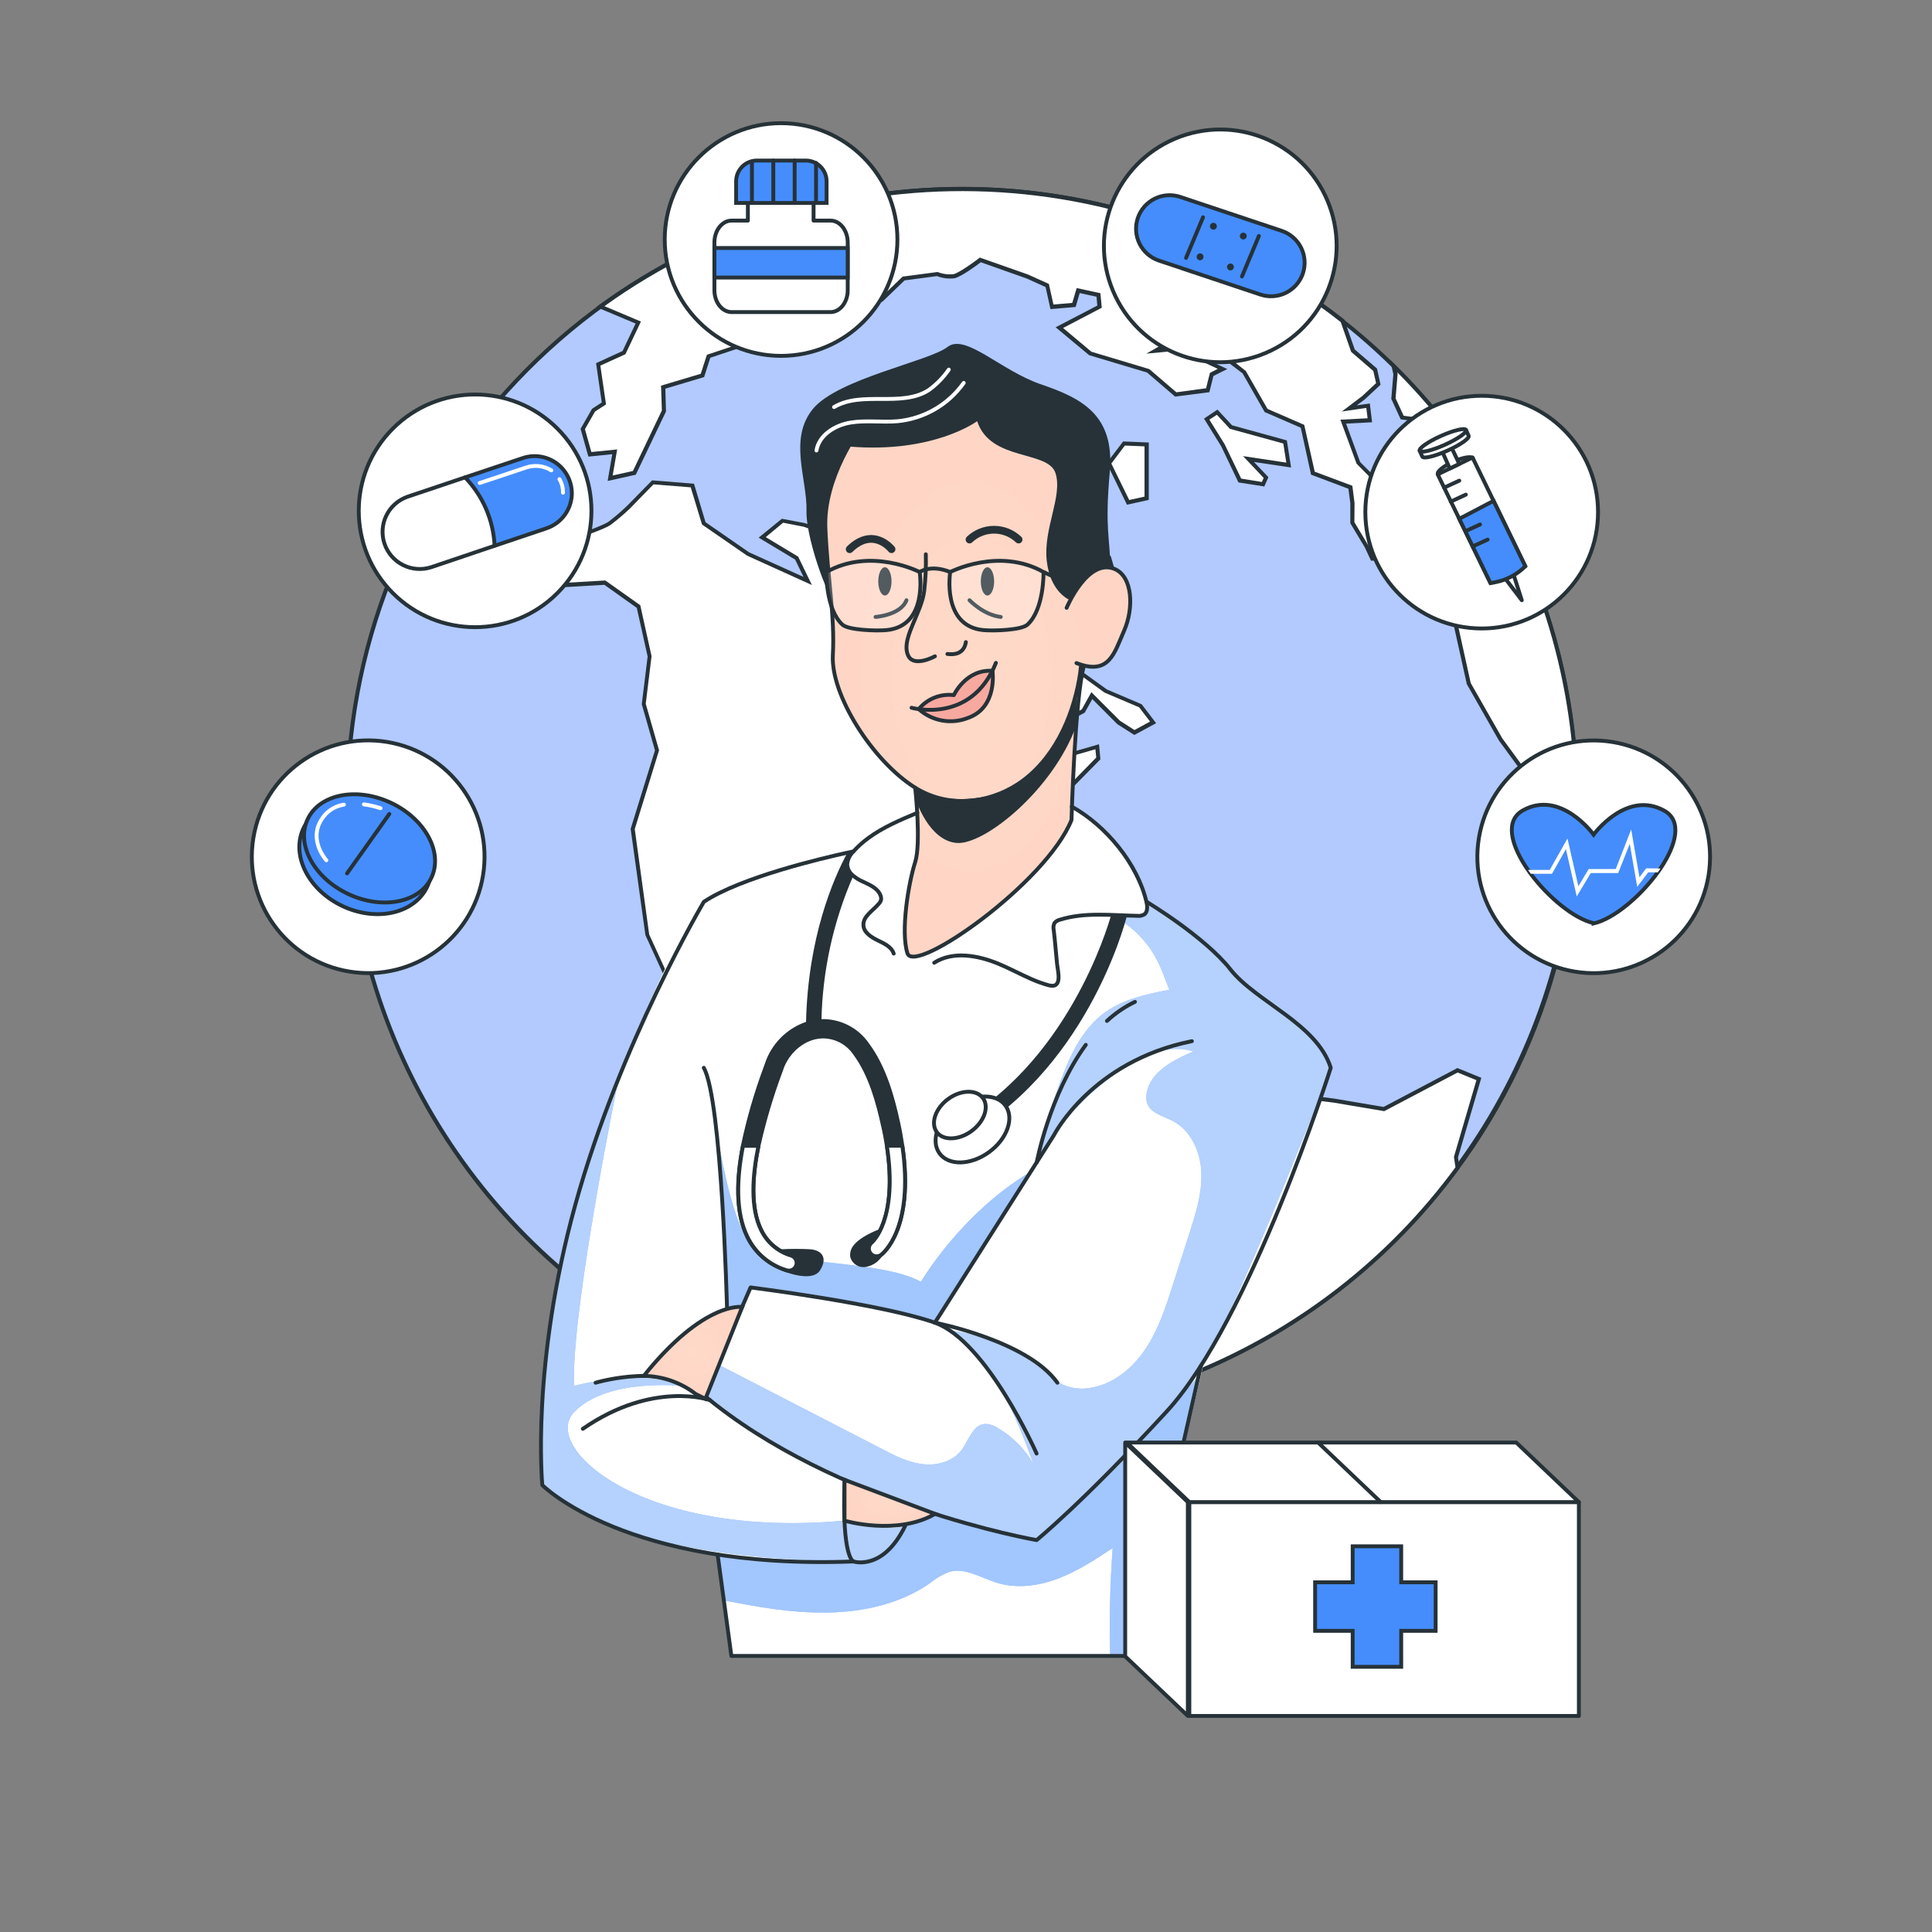 <svg width="500" height="500" viewBox="0 0 500 500" fill="none" xmlns="http://www.w3.org/2000/svg">
<rect x="0" y="0" width="500" height="500" fill="#808080" stroke="none"/>
<g clip-path="url(#clip0_480_4)">
<path d="M132.549 262.243L124.989 263.611L123.504 255.421L114.522 257.05L116.007 265.24L108.456 266.608L110.139 275.905L117.69 274.537L119.175 282.727L128.157 281.107L126.672 272.908L134.232 271.54L132.549 262.243Z" stroke="#458DFC" stroke-linecap="round" stroke-linejoin="round"/>
<path d="M208.023 136.783L200.778 134.227L203.55 126.379L194.946 123.337L192.174 131.185L184.929 128.629L181.788 137.539L189.024 140.095L186.252 147.952L194.856 150.985L197.637 143.137L204.873 145.693L208.023 136.783Z" stroke="#458DFC" stroke-linecap="round" stroke-linejoin="round"/>
<path d="M390.759 230.581L383.973 234.172L380.076 226.81L372.003 231.076L375.9 238.438L369.114 242.029L373.533 250.381L380.319 246.79L384.216 254.143L392.289 249.877L388.392 242.515L395.178 238.924L390.759 230.581Z" stroke="#458DFC" stroke-linecap="round" stroke-linejoin="round"/>
<path d="M100.978 242.731C104.02 242.731 106.486 240.265 106.486 237.223C106.486 234.181 104.02 231.715 100.978 231.715C97.936 231.715 95.47 234.181 95.47 237.223C95.47 240.265 97.936 242.731 100.978 242.731Z" stroke="#458DFC" stroke-linecap="round" stroke-linejoin="round"/>
<path d="M186.774 163.585C186.774 163.873 186.689 164.155 186.529 164.395C186.368 164.635 186.141 164.822 185.874 164.932C185.608 165.042 185.315 165.071 185.032 165.015C184.749 164.959 184.489 164.82 184.285 164.616C184.082 164.412 183.943 164.152 183.886 163.869C183.83 163.587 183.859 163.293 183.969 163.027C184.08 162.761 184.267 162.533 184.506 162.373C184.746 162.213 185.028 162.127 185.316 162.127C185.703 162.127 186.074 162.281 186.347 162.554C186.621 162.827 186.774 163.198 186.774 163.585Z" stroke="#458DFC" stroke-linecap="round" stroke-linejoin="round"/>
<path d="M120.058 138.574C120.058 139.592 119.756 140.587 119.19 141.434C118.624 142.281 117.82 142.94 116.88 143.33C115.939 143.72 114.904 143.822 113.905 143.623C112.907 143.424 111.989 142.934 111.27 142.214C110.55 141.494 110.059 140.577 109.861 139.578C109.662 138.58 109.764 137.545 110.154 136.604C110.543 135.663 111.203 134.859 112.05 134.294C112.896 133.728 113.892 133.426 114.91 133.426C116.274 133.428 117.582 133.972 118.547 134.936C119.512 135.901 120.055 137.209 120.058 138.574Z" stroke="#458DFC" stroke-linecap="round" stroke-linejoin="round"/>
<path d="M346.884 208.306C346.884 208.883 346.713 209.447 346.392 209.926C346.072 210.406 345.616 210.779 345.084 211C344.551 211.221 343.965 211.278 343.399 211.166C342.833 211.053 342.314 210.776 341.906 210.368C341.498 209.96 341.22 209.441 341.108 208.875C340.995 208.309 341.053 207.723 341.274 207.19C341.494 206.657 341.868 206.202 342.348 205.881C342.827 205.561 343.391 205.39 343.968 205.39C344.741 205.39 345.483 205.697 346.03 206.244C346.577 206.791 346.884 207.533 346.884 208.306Z" stroke="#458DFC" stroke-linecap="round" stroke-linejoin="round"/>
<path d="M317.409 119.431C321.012 119.431 323.934 116.51 323.934 112.906C323.934 109.302 321.012 106.381 317.409 106.381C313.805 106.381 310.884 109.302 310.884 112.906C310.884 116.51 313.805 119.431 317.409 119.431Z" stroke="#458DFC" stroke-linecap="round" stroke-linejoin="round"/>
<path d="M361.5 320.5C423.632 258.368 423.632 157.632 361.5 95.5C299.368 33.368 198.632 33.368 136.5 95.5C74.368 157.632 74.368 258.368 136.5 320.5C198.632 382.632 299.368 382.632 361.5 320.5Z" fill="#B2CAFF"/>
<path d="M248.69 367.693C212.42 367.59 177.265 355.15 149.003 332.418C120.741 309.687 101.054 278.016 93.177 242.612C74.092 156.697 128.474 71.265 214.41 52.18C300.346 33.094 385.767 87.487 404.842 173.402C409.387 193.865 409.856 215.024 406.223 235.669C402.591 256.314 394.927 276.041 383.671 293.724C372.414 311.407 357.785 326.7 340.618 338.73C323.451 350.759 304.083 359.29 283.62 363.834C272.152 366.392 260.439 367.686 248.69 367.693ZM249.309 49.38C237.641 49.388 226.009 50.671 214.62 53.207C129.261 72.167 75.245 157.022 94.194 242.392C100.69 271.534 115.284 298.248 136.296 319.46C157.308 340.673 183.883 355.52 212.962 362.292C242.041 369.064 272.441 367.487 300.663 357.741C328.885 347.995 353.78 330.477 372.484 307.204C391.187 283.932 402.938 255.85 406.383 226.192C409.828 196.534 404.827 166.506 391.956 139.566C379.085 112.625 358.868 89.868 333.631 73.912C308.395 57.957 279.166 49.453 249.309 49.38Z" fill="#263238"/>
<path d="M242.963 359.042C234.207 358.695 225.498 357.583 216.936 355.718L217.166 354.669C225.667 356.514 234.313 357.616 243.005 357.962L242.963 359.042Z" fill="#263238"/>
<path d="M210.58 354.187C206.134 353.023 201.688 351.628 197.367 350.045L197.724 349.069C202.023 350.632 206.438 352.016 210.842 353.18L210.58 354.187Z" fill="#263238"/>
<path d="M110.95 149.147L109.985 148.728C113.812 139.787 118.486 131.233 123.943 123.183L124.813 123.77C119.391 131.766 114.749 140.264 110.95 149.147Z" fill="#263238"/>
<path d="M227.443 137.35L243.665 140.705L249.192 146.442L256.396 147.553L258.692 154.39L257.015 159.015L252.097 161.269L240.058 159.298L239.733 157.83L245.417 153.855L241.495 146.609L230.725 145.131L224.989 140.213L227.443 137.35Z" fill="white"/>
<path d="M252.16 161.815L239.576 159.717L239.094 157.557L244.693 153.656L241.118 147.05L230.453 145.592L224.161 140.234L227.16 136.731L243.844 140.192L249.36 145.907L256.7 147.039L259.154 154.38L257.403 159.403L252.16 161.815ZM240.478 158.847L252.013 160.724L256.585 158.627L258.126 154.369L256.029 148.014L248.961 146.966L243.414 141.219L227.685 137.958L225.766 140.192L231.009 144.659L241.894 146.158L246.172 154.055L240.384 158.092L240.478 158.847Z" fill="#263238"/>
<path d="M358.156 287.022L345.3 284.851L329.759 282.88L318.339 285.417L307.15 285.575L295.93 290.818L289.376 292.663L285.328 293.565L278.565 299.71L271.853 304.293L260.549 300.192L260.832 289.297L253.995 288.112L246.655 289.748L244.809 286.676L244.075 279.88L240.677 276.735L235.675 278.612L234.962 282.67L228.775 284.431L221.75 279.01L217.555 270.621L220.795 259.086L231.691 257.503L235.214 259.432L239.629 258.446L244.421 253.906L249.549 254.315L258.714 264.266L261.22 263.322L258.599 255.007L255.4 251.074L254.582 243.912L266.914 234.988L265.729 220.937L270.564 214.834L273.468 205.291L276.992 203.739L284.238 196.325L283.955 193.295L278.145 194.972L276.383 192.267L272.325 193.169L266.39 196.032L268.267 190.589L280.358 184.035L282.57 180.061L289.523 187.024L293.581 189.603L298.415 186.992L295.154 182.651L286.167 178.855L275.115 170.864L264.502 166.67L255.327 167.163L249.926 163.723L243.697 163.555L243.289 165.191L244.924 176.045L247.221 179.4L246.518 191.931L237.846 187.674V182.273L229.279 180.302L225.084 176.988L224.885 167.362L233.851 157.242L232.624 148.235L228.587 149.493L225.273 146.746L222.935 141.502L220.281 141.712L220.114 147.941L216.223 149.493L211.515 136.993L208.117 135.861L202.465 134.812L197.222 139.07L206.146 144.428L209.009 150.374L193.531 143.369L182.111 135.462L179.154 125.668L168.919 124.85L162.627 131.278C161.081 132.765 159.453 134.165 157.751 135.473C156.074 136.626 149.226 138.912 149.226 138.912L149.142 145.508L140.753 147.763L142.389 151.653L156.514 150.835L165.239 157.022L168.101 169.92L166.591 182.252L170.031 194.249L163.739 214.603L167.504 242.004L174.257 256.748L181.671 267.486L187.365 266.993L184.219 261.498L180.287 257.733L176.658 249.973L179.804 248.495L187.91 260.648L194.202 271.628L196.299 281.212L205.181 288.133L219.768 294.572L240.08 295.474L247.2 299.668L252.936 304.586L260.476 307.166L269.074 307.575L277.097 305.404C277.097 305.404 277.547 309.179 277.956 311.014C278.365 312.85 274.601 320.274 274.601 320.274L272.178 328.548L276.929 336.003L285.779 337.524L299.82 346.773L305.473 347.822L306.7 353.348L307.916 355.781C335.557 344.777 359.542 326.214 377.126 302.216L376.727 299.5L382.663 279.23L377.136 276.976L358.156 287.022Z" fill="white"/>
<path d="M307.737 356.462L306.269 353.474L305.116 348.283L299.61 347.234L285.653 338.038L276.687 336.496L271.685 328.652L274.171 320.148C275.628 317.254 277.788 312.367 277.516 311.151C277.201 309.735 276.876 307.239 276.729 306.096L269.2 308.131L260.371 307.68L252.663 305.006L246.917 300.056L239.975 295.956L219.6 295.012L204.919 288.521L195.879 281.474L193.782 271.785L187.49 260.879L179.657 249.166L177.381 250.214L180.758 257.345L184.711 261.162L188.277 267.37L181.461 267.957L173.879 256.978L167.031 242.004L163.214 214.508L169.506 194.196L166.088 182.242L167.608 169.899L164.798 157.316L156.409 151.349L142.084 152.178L140.061 147.396L148.659 145.099L148.743 138.524L149.089 138.409C149.163 138.409 155.884 136.123 157.478 135.032C159.158 133.749 160.765 132.373 162.292 130.911L168.762 124.315L179.605 125.186L182.593 135.148L193.877 142.95L207.949 149.304L205.779 144.816L196.341 139.143L202.35 134.256L208.243 135.368L211.903 136.658L216.506 148.811L219.589 147.522L219.757 141.167L223.259 140.894L225.692 146.4L228.691 148.885L232.991 147.511L234.333 157.379L225.336 167.519L225.535 176.695L229.467 179.788L238.307 181.822V187.317L245.994 191.082L246.633 179.547L244.358 176.128L242.722 165.139L243.267 163.041L250.062 163.125L255.452 166.554L264.576 166.061L275.418 170.466L286.429 178.414L295.468 182.263L299.201 187.16L293.56 190.212L289.156 187.401L282.685 180.921L280.735 184.423L268.697 190.956L267.292 195.014L272.21 192.655L276.624 191.68L278.365 194.364L284.416 192.613L284.783 196.514L277.201 204.211L273.898 205.679L270.972 215.117L266.264 221.052L267.459 235.188L255.138 244.111L255.903 250.823L259.049 254.807L261.828 263.595L258.567 264.843L249.297 254.776L244.62 254.399L239.891 258.887L235.13 259.935L231.585 257.995L221.246 259.6L218.152 270.631L222.19 278.695L228.89 283.865L234.501 282.271L235.151 278.286L240.73 276.189L244.515 279.66L245.26 286.539L246.843 289.182L253.953 287.609L261.293 288.888L261.01 299.857L271.78 303.642L278.281 299.207L285.087 293.02L289.281 292.087L295.814 290.251L307.171 285.008L318.297 284.851L329.759 282.345L345.373 284.327L358.072 286.476L377.168 276.409L383.365 278.937L377.325 299.553L377.744 302.363L377.618 302.541C359.967 326.62 335.896 345.244 308.157 356.284L307.737 356.462ZM307.276 353.18L308.251 355.131C335.549 344.161 359.246 325.792 376.675 302.09L376.287 299.479V299.364L382.096 279.545L377.23 277.563L358.24 287.567L345.205 285.365L329.759 283.414L318.308 285.942L307.245 286.099L296.202 291.258L289.533 293.156L285.58 294.037L278.931 300.088L271.937 304.869L259.983 300.591L260.266 289.769L253.974 288.72L246.34 290.419L244.243 286.801L243.519 280.205L240.509 277.437L236.095 279.104L235.434 283.152L228.67 285.071L221.33 279.325L217.062 270.789L220.438 258.719L231.806 256.999L235.308 258.918L239.398 258.006L244.253 253.402L249.811 253.853L258.881 263.689L260.591 263.05L258.147 255.3L254.897 251.211L254.026 243.587L266.369 234.663L265.184 220.695L270.091 214.508L273.038 204.84L276.687 203.225L283.703 196.052L283.493 193.903L277.914 195.507L276.142 192.781L272.493 193.599L265.477 196.986L267.837 190.149L279.97 183.574L282.444 179.127L289.858 186.541L293.602 188.932L297.629 186.741L294.808 183.049L285.863 179.243L274.863 171.284L264.376 167.089L255.148 167.582L249.769 164.174L244.106 164.027L243.823 165.149L245.427 175.782L247.755 179.19L247 192.697L237.322 187.936V182.619L228.932 180.648L224.528 177.177L224.308 167.1L233.284 157.043L232.173 148.895L228.523 150.059L224.895 147.05L222.662 141.995L220.837 142.132L220.68 148.224L215.971 150.206L211.158 137.434L208.012 136.322L202.675 135.274L198.176 139.007L206.565 144.061L210.12 151.402L193.342 143.799L181.681 135.745L178.755 126.119L169.118 125.353L162.984 131.645C161.412 133.134 159.76 134.534 158.034 135.84C156.514 136.888 151.176 138.724 149.739 139.216L149.656 145.844L141.455 148.035L142.714 151.035L156.66 150.227L165.7 156.634L168.625 169.826L167.115 182.137L170.565 194.186L164.274 214.571L168.007 241.836L174.728 256.517L181.922 266.919L186.494 266.531L183.789 261.823L179.804 257.943L175.934 249.774L179.972 247.887L188.361 260.386L194.747 271.533L196.844 280.971L205.527 287.735L219.956 294.1L240.3 295.002L247.546 299.291L253.271 304.198L260.612 306.725L269.053 307.124L277.589 304.817L277.663 305.415C277.663 305.415 278.113 309.179 278.512 310.983C278.91 312.787 275.754 319.32 275.104 320.588L272.797 328.537L277.296 335.594L286.104 337.157L300.072 346.353L305.955 347.465L307.276 353.18Z" fill="#263238"/>
<path d="M364.154 132.904L358.544 126.801L351.581 119.838L347.659 109.11L354.538 108.743L354.087 104.968L349.211 105.671L352.829 102.923L356.677 99.358L355.86 95.677L350.155 90.769L347.449 83.041C320.202 61.589 286.695 49.621 252.023 48.956C217.35 48.292 183.41 58.968 155.36 79.36L165.197 83.492L161.516 91.273L154.836 94.303L156.315 104.402L153.588 106.174L150.799 111.04L152.644 117.594L159.073 116.943L157.888 123.78L164.179 122.386L171.845 106.373L171.625 100.207L181.786 97.177L183.38 92.175L193.866 88.693L193.583 82.181L201.238 80.084C201.238 80.084 206.114 75.889 207.226 75.669C208.337 75.449 213.895 76.12 213.895 76.12L220.407 79.266L228.146 77.557L233.882 72.02L242.523 70.877C243.917 71.417 245.42 71.615 246.906 71.454C248.752 71.045 253.712 67.259 253.712 67.259L265.792 71.579L271.035 73.918L272.262 79.444L277.956 78.951L279.057 75.229L284.301 76.372L284.584 79.402L274.181 84.813L282.245 91.524L297.157 95.95L304.33 102.095L312.593 101.046L313.641 96.946L316.431 95.551L305.21 90.308L299.149 90.885L303.543 88.337L297.734 83.093L303.963 81.332L313.054 83.953L316.861 92.395L321.978 96.285L327.662 106.195L337.099 110.295L339.805 122.459L349.505 126.108L350.04 130.24V135.274L353.72 141.419L355.199 144.564L361.711 144.281L363.263 137.36L364.154 132.904Z" fill="white"/>
<path d="M354.821 145.11L353.195 141.639L349.462 135.42V130.24L348.969 126.486L339.301 122.847L336.637 110.694L327.294 106.635L321.579 96.631L316.43 92.72L312.676 84.331L303.962 81.814L298.824 83.282L304.476 88.41L301.508 90.098L305.283 89.742L317.615 95.509L314.029 97.302L312.98 101.497L304.119 102.64L296.863 96.411L281.878 91.923L273.195 84.698L283.985 79.088L283.776 76.791L279.424 75.837L278.375 79.444L271.863 80L270.594 74.285L265.676 72.062L253.827 67.867C252.778 68.675 248.783 71.621 247.042 72.009C245.502 72.206 243.938 72.015 242.491 71.454L234.102 72.565L228.387 78.07L220.323 79.864L213.727 76.623C211.606 76.309 209.464 76.159 207.32 76.172C206.701 76.309 203.912 78.479 201.563 80.482L201.363 80.598L194.107 82.569L194.39 89.06L183.82 92.584L182.226 97.586L172.19 100.585L172.358 106.499L164.535 122.858L157.258 124.473L158.453 117.541L152.277 118.17L150.253 110.987L153.21 105.807L155.737 104.161L154.259 93.989L161.117 90.843L164.493 83.733L154.301 79.455L155.056 78.909C183.195 58.445 217.248 47.732 252.035 48.398C286.822 49.064 320.439 61.074 347.774 82.601L347.889 82.695L350.605 90.434L356.362 95.373L357.285 99.567L353.216 103.353L351.119 104.905L354.506 104.423L355.093 109.278L348.361 109.634L352.01 119.586L358.889 126.475L364.688 132.767L363.692 137.497L362.046 144.837L354.821 145.11ZM350.511 135.137L354.118 141.156L355.471 144.04L361.228 143.778L362.707 137.255L363.587 133.061L358.155 127.157L351.088 120.016L346.893 108.617L353.929 108.25L353.604 105.566L347.271 106.499L352.514 102.525L356.132 99.159L355.419 96.013L349.682 91.063L346.987 83.356C319.957 62.12 286.762 50.237 252.396 49.494C218.03 48.75 184.352 59.188 156.429 79.234L165.867 83.219L161.861 91.671L155.37 94.618L156.838 104.674L153.997 106.499L151.385 111.071L153.042 116.985L159.722 116.314L158.558 123.057L163.801 121.893L171.289 106.226L171.079 99.809L181.355 96.736L182.949 91.818L193.278 88.379L192.985 81.846L200.933 79.675C201.982 78.815 205.915 75.48 207.058 75.218C208.201 74.956 213.349 75.585 213.905 75.659L214.073 75.711L220.428 78.857L227.852 77.137L233.598 71.59L242.543 70.405H242.669C243.965 70.912 245.364 71.103 246.748 70.961C248.175 70.646 251.992 67.878 253.344 66.84L253.575 66.661L266.001 71.024L271.444 73.477L272.629 78.815L277.505 78.395L278.648 74.547L284.782 75.879L285.139 79.643L275.124 84.887L282.465 91.032L297.46 95.53L304.444 101.528L312.131 100.48L313.127 96.505L315.161 95.457L305.053 90.728L296.663 91.525L302.63 88.127L296.653 82.705L303.889 80.608L313.326 83.345L317.175 91.881L322.418 96.013L328.028 105.817L337.529 109.949L340.245 122.071L349.987 125.72L350.553 130.177L350.511 135.137Z" fill="#263238"/>
<path d="M360.704 94.702L361.175 96.799L360.641 103.091L362.885 107.998L367.268 108.575L368.83 115.58L363.996 114.72L367.31 134.865L364.688 143.956L369.932 153.625L375.699 156.991L380.124 176.915L388.356 191.334L396.137 201.977L405.103 202.313L406.414 194.28L407.41 193.074C406.78 186.491 405.747 179.953 404.316 173.496C397.708 143.565 382.558 116.194 360.704 94.702Z" fill="white"/>
<path d="M405.543 202.869L395.864 202.512L387.926 191.659L379.61 177.051L375.238 157.368L369.533 154.044L364.122 144.061L366.775 134.875L363.315 114.112L368.107 114.972L366.796 109.089L362.497 108.523L360.064 103.227L360.599 96.862L359.76 93.087L361.029 94.335C387.751 120.716 404.337 155.66 407.882 193.043V193.263L406.833 194.532L405.543 202.869ZM396.41 201.484L404.662 201.788L405.921 194.081L406.865 192.928C406.234 186.44 405.211 179.997 403.802 173.633C397.347 144.389 382.713 117.583 361.605 96.338L361.7 96.789L361.175 103.08L363.273 107.6L367.74 108.187L369.544 116.314L364.667 115.444L367.876 134.98L365.286 143.988L370.351 153.331L376.192 156.729L380.617 176.758L388.807 191.103L396.41 201.484Z" fill="#263238"/>
<path d="M275.041 111.312L248.332 106.017L237.73 108.764L236.703 116.335L231.218 112.529L223.521 116.178L225.482 128.499L233.179 131.824L236.42 123.749L243.173 128.059L256.816 135.473L261.398 145.666L273.678 155.701L288.589 149.682L286.995 144.239L282.287 138.713L278.271 124.127L280.567 117.038L275.041 111.312Z" fill="white"/>
<path d="M273.594 156.309L261.01 145.991L256.406 135.861L242.921 128.52L236.629 124.546L233.42 132.526L224.968 128.877L222.871 115.884L231.208 111.941L236.241 115.433L237.195 108.355L248.321 105.45H248.437L275.303 110.777L281.165 116.849L278.816 124.085L282.759 138.409L287.499 144.04L289.229 149.944L273.594 156.309ZM261.828 145.298L273.772 155.061L287.949 149.336L286.523 144.449L281.783 138.807L277.725 124.127L279.969 117.195L274.779 111.805L248.353 106.562L238.202 109.183L237.154 117.258L231.187 113.137L224.119 116.482L225.944 128.132L232.886 131.131L236.157 122.973L243.445 127.608L257.203 135.095L261.828 145.298Z" fill="#263238"/>
<path d="M296.748 114.993L290.887 114.752L286.996 119.869L291.956 129.988L296.748 128.919V114.993Z" fill="white"/>
<path d="M291.661 130.618L286.418 119.838L290.665 114.248L297.303 114.521V129.37L291.661 130.618ZM287.613 119.963L292.238 129.401L296.202 128.52V115.517L291.116 115.308L287.613 119.963Z" fill="#263238"/>
<path d="M332.58 114.385L318.57 110.536L315.015 106.688L312.31 108.449L316.525 115.245L320.866 124.336L326.886 125.322L327.662 123.602L323.121 118.81L333.523 120.362L332.58 114.385Z" fill="white"/>
<path d="M327.2 125.899L320.51 124.85L316.053 115.517L311.597 108.334L315.078 106.006L318.843 110.064L333.031 113.976L334.132 120.991L324.516 119.554L328.26 123.497L327.2 125.899ZM321.223 123.864L326.571 124.735L327.043 123.686L321.695 118.044L332.894 119.722L332.118 114.783L318.297 110.977L314.931 107.348L312.981 108.596L316.934 114.961L321.223 123.864Z" fill="#263238"/>
<path d="M254.498 271.366L253.355 273.159L265.142 274.019L270.71 278.203L277.883 277.385L279.561 272.76L270.763 273.169L254.498 271.366Z" fill="white"/>
<path d="M270.564 278.748L264.953 274.553L252.433 273.641L254.236 270.82L270.815 272.666L280.326 272.215L278.229 277.888L270.564 278.748ZM254.257 272.708L265.331 273.515L270.857 277.71L277.495 276.955L278.795 273.368L270.773 273.735L254.75 271.974L254.257 272.708Z" fill="#263238"/>
<path d="M288.861 271.082L281.604 275.004L283.366 277.71L292.951 275.581L294.146 272.225L290.906 273.326L288.861 271.082Z" fill="white"/>
<path d="M283.125 278.307L280.86 274.816L288.966 270.422L291.064 272.729L294.996 271.376L293.35 276.032L283.125 278.307ZM282.36 275.162L283.608 277.081L292.553 275.099L293.287 273.001L290.749 273.861L288.746 271.659L282.36 275.162Z" fill="#263238"/>
<path d="M270.28 205.966C270.66 206.536 282.13 208.826 288.08 217.476C291.542 222.446 294.446 227.781 296.74 233.386C296.74 233.386 306.69 239.306 311.79 244.186C316.89 249.066 322.97 255.546 327.66 258.946C332.35 262.346 342 268.796 344.43 276.346C344.43 276.346 329.96 315.976 325.87 324.736C321.78 333.496 311.69 352.086 311.69 352.086L293.69 428.556H189.28L185.72 402.326C185.72 402.326 153.72 396.046 140.35 384.326C140.35 384.326 139.09 355.326 144.68 329.456C150.27 303.586 169.28 249.796 182.16 233.366C182.16 233.366 202.73 223.526 220.88 220.366C220.88 220.366 232.66 211.056 240.37 210.066C248.08 209.076 270.28 205.966 270.28 205.966Z" fill="white"/>
<path d="M187.13 414.146C196.4 415.916 204.48 417.446 213.92 417.336C223.36 417.226 233 415.106 240.72 409.696C242.211 408.455 243.902 407.475 245.72 406.796C249.82 405.646 253.88 408.356 257.95 409.616C263.11 411.216 268.77 410.456 273.83 408.536C278.89 406.616 283.44 403.626 287.95 400.646C287.283 409.846 287.066 419.063 287.3 428.296L293.73 428.556L310.2 356.086C310.2 356.086 282.03 388.806 268.3 398.576L241.96 391.796C241.96 391.796 239.48 393.856 234.26 394.896C234.26 394.896 231.87 404.086 218.43 404.106C204.99 404.126 185.72 402.326 185.72 402.326L187.13 414.146Z" fill="#458DFC"/>
<path opacity="0.5" d="M187.13 414.146C196.4 415.916 204.48 417.446 213.92 417.336C223.36 417.226 233 415.106 240.72 409.696C242.211 408.455 243.902 407.475 245.72 406.796C249.82 405.646 253.88 408.356 257.95 409.616C263.11 411.216 268.77 410.456 273.83 408.536C278.89 406.616 283.44 403.626 287.95 400.646C287.283 409.846 287.066 419.063 287.3 428.296L293.73 428.556L310.2 356.086C310.2 356.086 282.03 388.806 268.3 398.576L241.96 391.796C241.96 391.796 239.48 393.856 234.26 394.896C234.26 394.896 231.87 404.086 218.43 404.106C204.99 404.126 185.72 402.326 185.72 402.326L187.13 414.146Z" fill="white"/>
<path d="M160.139 278.926C160.139 278.926 147.909 338.296 148.529 358.686C148.529 358.686 165.149 354.026 176.749 358.686C176.749 358.686 157.009 356.486 148.509 365.536C140.009 374.586 166.169 398.366 218.509 393.536C218.509 393.536 228.949 396.806 234.249 394.886C234.249 394.886 232.829 404.346 218.419 404.096C204.069 403.526 162.089 403.176 140.339 384.336C140.349 384.346 137.609 329.766 160.139 278.926Z" fill="#458DFC"/>
<path opacity="0.6" d="M160.139 278.926C160.139 278.926 147.909 338.296 148.529 358.686C148.529 358.686 165.149 354.026 176.749 358.686C176.749 358.686 157.009 356.486 148.509 365.536C140.009 374.586 166.169 398.366 218.509 393.536C218.509 393.536 228.949 396.806 234.249 394.886C234.249 394.886 232.829 404.346 218.419 404.096C204.069 403.526 162.089 403.176 140.339 384.336C140.349 384.346 137.609 329.766 160.139 278.926Z" fill="white"/>
<path d="M185.149 290.306C185.149 290.306 188.759 316.596 194.589 322.096C200.419 327.596 227.589 325.796 238.349 331.726C238.349 331.726 248.479 314.176 266.799 303.196L241.959 342.306L220.489 337.236L194.279 333.236L192.079 338.296H188.139C188.139 338.296 187.699 310.236 185.149 290.306Z" fill="#458DFC"/>
<path opacity="0.5" d="M185.149 290.306C185.149 290.306 188.759 316.596 194.589 322.096C200.419 327.596 227.589 325.796 238.349 331.726C238.349 331.726 248.479 314.176 266.799 303.196L241.959 342.306L220.489 337.236L194.279 333.236L192.079 338.296H188.139C188.139 338.296 187.699 310.236 185.149 290.306Z" fill="white"/>
<path d="M287.84 236.756C299.07 243.366 300.33 250.816 302.64 256.136C296.8 257.296 290.76 258.536 285.94 262.026C279.94 266.386 276.69 273.606 274.17 280.616C271.786 287.25 269.783 294.014 268.17 300.876C273.598 291.071 281.313 282.721 290.66 276.536C296.05 272.976 302.71 270.106 308.86 272.116C303.7 274.306 297.86 277.266 296.77 282.766C296.556 283.679 296.594 284.633 296.88 285.526C297.8 288.116 301.02 288.816 303.46 290.076C308.22 292.526 310.7 298.076 310.91 303.456C311.12 308.836 309.47 314.036 307.84 319.126C306.407 323.586 304.973 328.046 303.54 332.506C301.71 338.206 299.85 343.986 296.54 348.986C293.23 353.986 288.26 358.176 282.35 359.156C279.879 359.633 277.322 359.343 275.02 358.326C273.275 357.378 271.653 356.219 270.19 354.876C263.1 349.15 254.58 345.471 245.55 344.236C257.17 351.916 262.67 365.866 267.49 378.936C265.277 375.062 262.088 371.835 258.24 369.576C257.254 368.89 256.082 368.52 254.88 368.516C251.72 368.766 250.72 372.796 248.82 375.316C246.54 378.316 242.37 379.386 238.63 378.906C234.89 378.426 231.45 376.676 228.09 374.906L185.58 352.986L182.58 361.986C182.58 361.986 216.44 388.986 268.32 398.536C268.32 398.536 302.02 371.906 313.96 348.296C325.9 324.686 344.45 276.296 344.45 276.296C344.45 276.296 337.66 263.436 326.02 256.726C326.02 256.726 317.33 252.616 315.5 247.536C313.67 242.456 297.34 233.686 297.34 233.686C297.34 233.686 299.46 239.106 287.84 236.756Z" fill="#458DFC"/>
<path opacity="0.6" d="M287.84 236.756C299.07 243.366 300.33 250.816 302.64 256.136C296.8 257.296 290.76 258.536 285.94 262.026C279.94 266.386 276.69 273.606 274.17 280.616C271.786 287.25 269.783 294.014 268.17 300.876C273.598 291.071 281.313 282.721 290.66 276.536C296.05 272.976 302.71 270.106 308.86 272.116C303.7 274.306 297.86 277.266 296.77 282.766C296.556 283.679 296.594 284.633 296.88 285.526C297.8 288.116 301.02 288.816 303.46 290.076C308.22 292.526 310.7 298.076 310.91 303.456C311.12 308.836 309.47 314.036 307.84 319.126C306.407 323.586 304.973 328.046 303.54 332.506C301.71 338.206 299.85 343.986 296.54 348.986C293.23 353.986 288.26 358.176 282.35 359.156C279.879 359.633 277.322 359.343 275.02 358.326C273.275 357.378 271.653 356.219 270.19 354.876C263.1 349.15 254.58 345.471 245.55 344.236C257.17 351.916 262.67 365.866 267.49 378.936C265.277 375.062 262.088 371.835 258.24 369.576C257.254 368.89 256.082 368.52 254.88 368.516C251.72 368.766 250.72 372.796 248.82 375.316C246.54 378.316 242.37 379.386 238.63 378.906C234.89 378.426 231.45 376.676 228.09 374.906L185.58 352.986L182.58 361.986C182.58 361.986 216.44 388.986 268.32 398.536C268.32 398.536 302.02 371.906 313.96 348.296C325.9 324.686 344.45 276.296 344.45 276.296C344.45 276.296 337.66 263.436 326.02 256.726C326.02 256.726 317.33 252.616 315.5 247.536C313.67 242.456 297.34 233.686 297.34 233.686C297.34 233.686 299.46 239.106 287.84 236.756Z" fill="white"/>
<path d="M284.27 144.706C284.27 144.706 286.54 118.236 275.13 115.706C263.72 113.176 257.31 102.706 257.31 102.706L216.83 114.006L210.55 138.346L214.55 150.666C214.55 150.666 215.39 162.096 215.55 167.746C215.71 173.396 215.55 177.746 219.83 184.606C224.11 191.466 228.09 198.276 237.34 204.206V219.796C237.34 219.796 231.62 236.486 234.78 246.726C234.78 246.726 236.67 248.726 241.89 245.726C247.11 242.726 269.44 227.806 277.23 212.226L279.65 172.616C279.65 172.616 286.08 173.616 288.85 167.756C292.92 162.026 292.76 155.346 291.18 149.906C289.6 144.466 282.8 147.986 282.8 147.986L284.27 144.706Z" fill="url(#paint0_angular_480_4)"/>
<path d="M237.78 183.516C238.925 182.27 240.335 181.297 241.907 180.671C243.479 180.044 245.172 179.779 246.86 179.896C246.86 179.896 251.73 172.206 256.86 173.616C256.86 173.616 258.44 181.766 252.29 184.976C244.29 189.146 237.78 183.516 237.78 183.516Z" fill="#F7A9A0"/>
<path d="M222.74 110.636C222.74 110.636 213.05 123.366 213.61 136.636C214.17 149.906 216.1 159.316 215.54 169.556C214.98 179.796 225.78 196.946 236.85 203.856C245.12 209.026 255.49 208.146 263.54 202.856C272.54 196.856 277.49 186.076 279.3 175.726C279.48 174.726 279.62 173.726 279.72 172.646" stroke="#263238" stroke-linecap="round" stroke-linejoin="round"/>
<path d="M236.85 203.866C236.85 203.866 238.42 218.206 236.85 223.116C235.12 228.506 233.03 241.056 234.85 246.726C236.67 252.396 270.72 228.566 277.3 212.216C277.3 212.216 278.21 180.446 280.48 172.506" stroke="#263238" stroke-linecap="round" stroke-linejoin="round"/>
<path d="M235.91 183.166C235.91 183.166 251.4 187.546 257.74 171.556" stroke="#263238" stroke-linecap="round" stroke-linejoin="round"/>
<path d="M237.16 207.316C237.16 207.316 240.46 217.546 247.58 218.156C254.7 218.766 272.51 204.496 278.58 187.686V179.276C278.58 179.276 273.58 201.276 258.94 205.276C244.3 209.276 237.45 204.186 237.45 204.186L237.16 207.316Z" fill="#263238"/>
<path d="M256.85 173.616C249.97 173.136 246.85 179.896 246.85 179.896C245.154 179.689 243.433 179.913 241.847 180.545C240.26 181.178 238.858 182.2 237.77 183.516C239.465 185.037 241.548 186.057 243.789 186.463C246.029 186.869 248.339 186.645 250.46 185.816C258.28 183.096 256.85 173.616 256.85 173.616Z" stroke="#263238" stroke-linecap="round" stroke-linejoin="round"/>
<path d="M239.6 143.456C239.685 146.629 239.545 149.804 239.18 152.956C238.81 155.786 237.5 158.496 236.41 161.156C235.41 163.576 233.74 167.296 235.13 169.846C236.71 172.736 241.96 169.846 241.96 169.846" stroke="#263238" stroke-linecap="round" stroke-linejoin="round"/>
<path d="M245.189 169.246C246.959 169.486 249.469 169.246 249.969 166.176" stroke="#263238" stroke-linecap="round" stroke-linejoin="round"/>
<path d="M250.91 139.636C252.621 138.004 254.895 137.093 257.26 137.093C259.625 137.093 261.899 138.004 263.61 139.636" stroke="#263238" stroke-width="2" stroke-linecap="round" stroke-linejoin="round"/>
<path d="M230.729 142.136C230.729 142.136 226.039 136.136 219.899 142.136" stroke="#263238" stroke-width="2" stroke-linecap="round" stroke-linejoin="round"/>
<path d="M276.04 157.306C276.04 157.306 281.39 144.456 288.37 147.216C293.18 149.126 293.47 157.426 290.92 163.216C288.37 169.006 287.09 174.906 278.59 171.606" stroke="#263238" stroke-linecap="round" stroke-linejoin="round"/>
<path d="M276.989 155.336C276.989 155.336 271.849 153.516 270.899 145.166C269.949 136.816 275.069 128.456 273.169 122.456C271.269 116.456 256.299 119.456 252.889 108.996C252.889 108.996 241.649 117.376 219.889 115.576C219.889 115.576 215.299 123.396 214.499 128.176C213.428 135.65 213.455 143.24 214.579 150.706C214.579 150.966 214.669 151.216 214.719 151.476C216.279 159.616 208.509 140.396 208.719 132.186C208.929 123.976 203.979 113.546 210.429 105.776C216.879 98.006 240.529 93.456 245.189 89.806C249.849 86.156 258.909 95.876 269.379 99.456C279.849 103.036 288.529 107.306 287.209 122.156C285.889 137.006 287.279 138.996 287.339 146.816C287.339 146.836 282.499 145.016 276.989 155.336Z" fill="#263238"/>
<path d="M257.28 150.456C257.28 152.456 256.51 154.116 255.55 154.116C254.59 154.116 253.83 152.476 253.83 150.456C253.83 148.436 254.6 146.806 255.55 146.806C256.5 146.806 257.28 148.456 257.28 150.456Z" fill="#263238"/>
<path d="M230.73 150.456C230.73 152.456 229.96 154.116 229.01 154.116C228.06 154.116 227.29 152.476 227.29 150.456C227.29 148.436 228.06 146.806 229.01 146.806C229.96 146.806 230.73 148.456 230.73 150.456Z" fill="#263238"/>
<path d="M250.91 155.336C250.91 155.336 254.48 159.126 259 159.666" stroke="#263238" stroke-linecap="round" stroke-linejoin="round"/>
<path d="M226.59 159.666C226.59 159.666 233.12 159.206 234.59 155.336" stroke="#263238" stroke-linecap="round" stroke-linejoin="round"/>
<path d="M241.77 249.156C246.63 246.066 253.06 247.226 258.38 249.416C261.3 250.626 264.08 252.146 266.99 253.416C268.428 254.053 269.912 254.581 271.43 254.996C275.08 255.946 273.77 251.416 273.56 249.386C273.26 246.476 273.05 243.556 272.7 240.666C272.556 240.068 272.627 239.438 272.9 238.886C273.258 238.441 273.76 238.134 274.32 238.016C280.73 236.016 287.64 236.896 294.32 237.016C294.926 237.088 295.54 236.973 296.08 236.686C297.08 236.036 296.97 234.566 296.7 233.406C294.39 223.526 286.24 213.696 277.38 208.756" stroke="#263238" stroke-linecap="round" stroke-linejoin="round"/>
<path d="M237.41 210.356C233 212.196 228.47 214.106 224.67 216.926C223.291 217.932 222.021 219.078 220.88 220.346C219.961 221.221 219.383 222.394 219.25 223.656C219.275 224.243 219.43 224.817 219.705 225.336C219.98 225.855 220.368 226.306 220.84 226.656C221.511 227.209 222.251 227.672 223.04 228.036C224.88 228.906 227.04 229.756 227.82 231.606C228.009 231.994 228.079 232.429 228.02 232.856C227.921 233.232 227.728 233.576 227.46 233.856C225.94 235.706 223.26 237.136 223.46 239.526C223.59 241.376 225.46 242.526 227.12 243.346C228.78 244.166 230.72 245.016 231.29 246.786" stroke="#263238" stroke-linecap="round" stroke-linejoin="round"/>
<path d="M211.3 116.586C211.95 112.586 216.13 110.006 220.15 109.356C224.17 108.706 228.3 109.356 232.35 109.006C235.737 108.672 239.013 107.614 241.956 105.904C244.899 104.194 247.441 101.873 249.41 99.096" stroke="white" stroke-linecap="round" stroke-linejoin="round"/>
<path d="M215.85 105.346C223.11 101.056 233.31 105.516 240.39 100.936C242.393 99.478 244.137 97.693 245.55 95.656" stroke="white" stroke-linecap="round" stroke-linejoin="round"/>
<path d="M308.46 269.456C282.46 274.646 272.76 293.776 272.76 293.776L241.96 342.286" stroke="#263238" stroke-linecap="round" stroke-linejoin="round"/>
<path d="M286.479 264.216C288.637 262.218 291.08 260.553 293.729 259.276" stroke="#263238" stroke-linecap="round" stroke-linejoin="round"/>
<path d="M268.3 300.836C268.3 300.836 271.58 283.316 281 270.406" stroke="#263238" stroke-linecap="round" stroke-linejoin="round"/>
<path d="M188.14 338.216C188.14 338.216 186.79 284.546 182.14 276.346" stroke="#263238" stroke-linecap="round" stroke-linejoin="round"/>
<path d="M296.74 233.386C296.74 233.386 311.74 242.386 318.4 250.846C325.06 259.306 340.8 264.926 344.4 276.346C344.4 276.346 323.67 341.666 301.95 365.276C280.23 388.886 268.27 398.576 268.27 398.576C268.27 398.576 216.02 389.496 182.13 361.036L194.25 333.186C194.25 333.186 228.42 337.506 241.93 342.306C255.44 347.106 268.27 376.176 268.27 376.176" stroke="#263238" stroke-linecap="round" stroke-linejoin="round"/>
<path d="M241.96 342.306C241.96 342.306 265.88 346.956 273.65 357.846" stroke="#263238" stroke-linecap="round" stroke-linejoin="round"/>
<path d="M310.79 353.506L293.73 428.556H189.28L185.72 402.326" stroke="#263238" stroke-linecap="round" stroke-linejoin="round"/>
<path d="M234.26 394.896C228.49 406.716 220.88 404.106 220.88 404.106C162.03 406.336 140.35 384.346 140.35 384.346C140.35 384.346 137.35 353.416 148.92 311.676C160.49 269.936 182.16 233.386 182.16 233.386C191.77 226.996 213.21 222.006 219.26 220.686L220.88 220.346" stroke="#263238" stroke-linecap="round" stroke-linejoin="round"/>
<path d="M220.909 404.106C220.909 404.106 217.799 403.596 218.589 382.976" stroke="#263238" stroke-linecap="round" stroke-linejoin="round"/>
<path d="M183.75 362.356C183.75 362.356 169.05 357.176 150.84 369.776" stroke="#263238" stroke-linecap="round" stroke-linejoin="round"/>
<path d="M154.14 357.846C154.14 357.846 173.4 352.116 182.14 361.296" stroke="#263238" stroke-linecap="round" stroke-linejoin="round"/>
<path d="M180.06 360.776L182.56 362.026L192.08 338.246C192.08 338.246 182.22 336.636 166.6 356.086C171.477 356.143 176.203 357.79 180.06 360.776Z" fill="url(#paint1_angular_480_4)" stroke="#263238" stroke-miterlimit="10"/>
<path d="M218.56 382.976V393.546C218.56 393.546 232.03 397.546 242 391.796L218.56 382.976Z" fill="url(#paint2_angular_480_4)" stroke="#263238" stroke-miterlimit="10"/>
<path d="M291.57 236.906C291.58 237.102 291.56 237.297 291.51 237.486C291.09 239.136 280.82 277.906 247.95 295.156C247.664 295.31 247.345 295.389 247.02 295.386C246.573 295.386 246.139 295.236 245.788 294.96C245.436 294.685 245.187 294.299 245.08 293.865C244.973 293.431 245.014 292.974 245.197 292.567C245.38 292.159 245.695 291.824 246.09 291.616C276.09 275.886 286.66 240.036 287.58 236.736L291.57 236.906Z" fill="#263238"/>
<path d="M220.84 226.626C215.643 238.495 212.84 251.272 212.59 264.226C212.59 265.276 212.59 266.346 212.59 267.436C212.59 267.706 212.59 267.976 212.59 268.246C212.292 268.256 211.994 268.287 211.7 268.336C210.618 268.507 209.569 268.844 208.59 269.336C208.59 267.866 208.59 266.436 208.59 265.026C209.02 242.586 215.72 227.316 219.29 220.716L220.91 220.376C219.991 221.251 219.413 222.424 219.28 223.686C219.31 224.261 219.465 224.821 219.734 225.329C220.004 225.837 220.381 226.28 220.84 226.626Z" fill="#263238"/>
<path d="M260.22 286.136C262.56 289.386 260.64 294.786 255.92 298.196C251.2 301.606 245.48 301.726 243.13 298.476C240.78 295.226 242.7 289.826 247.42 286.416C252.14 283.006 257.91 282.886 260.22 286.136Z" fill="white" stroke="#263238" stroke-linecap="round" stroke-linejoin="round"/>
<path d="M254.4 284.206C256.06 286.506 254.7 290.326 251.4 292.736C248.1 295.146 244.01 295.236 242.4 292.936C240.79 290.636 242.1 286.816 245.4 284.406C248.7 281.996 252.74 281.916 254.4 284.206Z" fill="white" stroke="#263238" stroke-linecap="round" stroke-linejoin="round"/>
<path d="M227.97 324.796C227.544 325.08 227.026 325.189 226.522 325.102C226.018 325.014 225.566 324.737 225.26 324.328C224.954 323.918 224.817 323.406 224.876 322.898C224.935 322.39 225.187 321.924 225.58 321.596C225.75 321.456 232.46 315.746 229.52 296.516C229.27 294.886 228.95 293.146 228.52 291.316C227.25 285.486 225.29 278.106 221.28 272.686C220.326 271.257 219.019 270.097 217.487 269.319C215.954 268.542 214.247 268.172 212.53 268.246C212.231 268.256 211.934 268.287 211.64 268.336C210.558 268.507 209.509 268.844 208.53 269.336C205.542 270.879 203.275 273.527 202.21 276.716L201.85 277.716C199.582 283.849 197.728 290.126 196.3 296.506C194.7 304.356 194.16 312.586 197 318.336C197.761 319.914 198.845 321.314 200.182 322.446C201.518 323.578 203.078 324.416 204.76 324.906C205.211 325.055 205.595 325.359 205.843 325.765C206.09 326.17 206.185 326.651 206.11 327.12C206.036 327.59 205.797 328.017 205.435 328.326C205.074 328.635 204.615 328.805 204.14 328.806C203.929 328.806 203.72 328.772 203.52 328.706C201.333 328.05 199.306 326.946 197.567 325.466C195.829 323.986 194.417 322.161 193.42 320.106C190.22 313.636 190.64 304.826 192.26 296.506C193.696 289.664 195.641 282.939 198.08 276.386L198.44 275.386C199.226 273.006 200.543 270.836 202.291 269.04C204.039 267.243 206.172 265.867 208.53 265.016C209.346 264.734 210.186 264.526 211.04 264.396C211.55 264.326 212.04 264.276 212.56 264.246C214.9 264.182 217.22 264.706 219.306 265.77C221.392 266.834 223.178 268.404 224.5 270.336C228.96 276.336 231.08 284.266 232.43 290.486C232.9 292.626 233.26 294.636 233.53 296.536C236.69 318.096 228.36 324.516 227.97 324.796Z" fill="#263238" stroke="#263238" stroke-miterlimit="10"/>
<path d="M202.74 328.456C202.74 328.456 209.99 331.456 211.83 328.456C213.67 325.456 212.18 324.046 209.67 323.806C207.168 323.678 204.662 323.678 202.16 323.806L202.74 328.456Z" fill="#263238" stroke="#263238" stroke-miterlimit="10"/>
<path d="M206.07 327.456C205.939 327.857 205.685 328.207 205.344 328.455C205.003 328.702 204.592 328.836 204.17 328.836C203.959 328.836 203.75 328.802 203.55 328.736C201.363 328.08 199.336 326.976 197.598 325.496C195.859 324.016 194.447 322.191 193.45 320.136C190.25 313.666 190.67 304.856 192.29 296.536H196.29C194.69 304.386 194.15 312.616 196.99 318.366C197.751 319.944 198.835 321.344 200.172 322.476C201.509 323.608 203.068 324.446 204.75 324.936C205.003 325.014 205.238 325.141 205.442 325.31C205.645 325.479 205.813 325.686 205.936 325.921C206.059 326.155 206.134 326.412 206.157 326.675C206.18 326.939 206.15 327.204 206.07 327.456Z" fill="white" stroke="#263238" stroke-linecap="round" stroke-linejoin="round"/>
<path d="M221.289 322.626C220.988 322.984 220.766 323.402 220.636 323.851C220.507 324.301 220.474 324.773 220.539 325.236C220.739 325.921 221.173 326.515 221.765 326.913C222.357 327.311 223.07 327.489 223.779 327.416C225.2 327.227 226.498 326.514 227.419 325.416C228.419 324.296 231.889 316.966 228.679 318.226C226.349 319.106 222.849 320.596 221.289 322.626Z" fill="#263238" stroke="#263238" stroke-miterlimit="10"/>
<path d="M227.97 324.796C227.544 325.079 227.025 325.189 226.521 325.102C226.017 325.014 225.566 324.737 225.26 324.328C224.954 323.918 224.816 323.406 224.876 322.898C224.935 322.39 225.187 321.924 225.58 321.596C225.75 321.456 232.46 315.746 229.52 296.516H233.52C236.69 318.096 228.36 324.516 227.97 324.796Z" fill="white" stroke="#263238" stroke-linecap="round" stroke-linejoin="round"/>
<path opacity="0.2" d="M245.91 148.046C245.91 148.046 258.5 141.506 270.07 148.046C270.07 148.046 270.26 157.696 265.89 161.666C264.34 163.076 257.24 163.316 254.55 163.076C243.63 162.086 245.91 148.046 245.91 148.046Z" fill="white"/>
<path opacity="0.2" d="M238.01 148.046C238.01 148.046 225.42 141.506 213.86 148.046C213.86 148.046 213.67 157.696 218.03 161.666C219.58 163.076 226.69 163.316 229.37 163.076C240.29 162.086 238.01 148.046 238.01 148.046Z" fill="white"/>
<path d="M245.91 148.046C245.91 148.046 258.5 141.506 270.07 148.046C270.07 148.046 270.26 157.696 265.89 161.666C264.34 163.076 257.24 163.316 254.55 163.076C243.63 162.086 245.91 148.046 245.91 148.046Z" stroke="#263238" stroke-miterlimit="10"/>
<path d="M238.01 148.046C238.01 148.046 225.42 141.506 213.86 148.046C213.86 148.046 213.67 157.696 218.03 161.666C219.58 163.076 226.69 163.316 229.37 163.076C240.29 162.086 238.01 148.046 238.01 148.046Z" stroke="#263238" stroke-miterlimit="10"/>
<path d="M238.01 148.046C238.01 148.046 240.83 145.976 245.91 148.046" stroke="#263238" stroke-miterlimit="10"/>
<path d="M270.07 148.046L275.33 150.486" stroke="#263238" stroke-miterlimit="10"/>
<path d="M408.61 388.74H307.8V444.09H408.61V388.74Z" fill="white" stroke="#263238" stroke-linecap="round" stroke-linejoin="round"/>
<path d="M307.41 444.08L291.2 428.67V373.32L307.41 388.74V444.08Z" fill="white" stroke="#263238" stroke-linecap="round" stroke-linejoin="round"/>
<path d="M408.611 388.74L392.401 373.32H291.601L307.801 388.74H408.611Z" fill="white" stroke="#263238" stroke-linecap="round" stroke-linejoin="round"/>
<path d="M371.541 409.5H362.631V400.18H350.071V409.5H340.351V422.06H350.071V431.37H362.631V422.06H371.541V409.5Z" fill="#458DFC" stroke="#263238" stroke-miterlimit="10"/>
<path d="M357.33 388.74L341.12 373.32" stroke="#263238" stroke-linecap="round" stroke-linejoin="round"/>
<path d="M144.246 153.495C156.005 141.736 156.005 122.671 144.246 110.913C132.487 99.154 113.423 99.154 101.664 110.913C89.905 122.671 89.905 141.736 101.664 153.495C113.423 165.253 132.487 165.253 144.246 153.495Z" fill="white" stroke="#263238" stroke-linecap="round" stroke-linejoin="round"/>
<path d="M147.999 127.59C147.999 129.606 147.367 131.57 146.192 133.208C145.017 134.846 143.358 136.074 141.449 136.72L127.999 141.25L111.629 146.78C109.218 147.573 106.591 147.38 104.32 146.244C102.05 145.109 100.321 143.122 99.51 140.716C98.698 138.311 98.87 135.682 99.989 133.404C101.107 131.125 103.08 129.38 105.479 128.55L120.349 123.55L135.289 118.55C136.735 118.064 138.275 117.928 139.783 118.153C141.291 118.379 142.724 118.959 143.964 119.847C145.204 120.734 146.216 121.904 146.916 123.258C147.615 124.613 147.983 126.115 147.989 127.64L147.999 127.59Z" fill="white"/>
<path d="M148 127.59C147.999 129.606 147.367 131.57 146.192 133.208C145.017 134.846 143.359 136.074 141.45 136.72L128 141.25C127.641 134.624 124.928 128.343 120.35 123.54L135.29 118.54C136.735 118.054 138.275 117.918 139.783 118.143C141.291 118.369 142.725 118.949 143.965 119.837C145.205 120.724 146.216 121.894 146.916 123.248C147.616 124.603 147.984 126.105 147.99 127.63L148 127.59Z" fill="#458DFC"/>
<path d="M147.999 127.59C147.999 129.606 147.367 131.57 146.192 133.208C145.017 134.846 143.358 136.074 141.449 136.72L127.999 141.25L111.629 146.78C109.218 147.573 106.591 147.38 104.32 146.244C102.05 145.109 100.321 143.122 99.51 140.716C98.698 138.311 98.87 135.682 99.989 133.404C101.107 131.125 103.08 129.38 105.479 128.55L120.349 123.55L135.289 118.55C136.735 118.064 138.275 117.928 139.783 118.153C141.291 118.379 142.724 118.959 143.964 119.847C145.204 120.734 146.216 121.904 146.916 123.258C147.615 124.613 147.983 126.115 147.989 127.64L147.999 127.59Z" stroke="#263238" stroke-linecap="round" stroke-linejoin="round"/>
<path d="M128 141.25C127.694 134.612 124.973 128.314 120.35 123.54" stroke="#263238" stroke-linecap="round" stroke-linejoin="round"/>
<path d="M144.779 124C145.411 125.064 145.73 126.284 145.699 127.52" stroke="white" stroke-linecap="round" stroke-linejoin="round"/>
<path d="M124.149 125L136.149 121C137.226 120.631 138.37 120.505 139.501 120.631C140.632 120.757 141.721 121.133 142.689 121.73" stroke="white" stroke-linecap="round" stroke-linejoin="round"/>
<path d="M327.542 91.356C342.856 84.874 350.017 67.205 343.535 51.891C337.054 36.577 319.385 29.417 304.07 35.898C288.756 42.38 281.596 60.049 288.078 75.363C294.559 90.677 312.228 97.837 327.542 91.356Z" fill="white" stroke="#263238" stroke-linecap="round" stroke-linejoin="round"/>
<path d="M326.19 76.23L299.93 67.44C297.746 66.706 295.943 65.135 294.918 63.072C293.892 61.01 293.727 58.624 294.46 56.44C295.194 54.257 296.765 52.454 298.827 51.428C300.89 50.402 303.276 50.238 305.46 50.97L331.72 59.75C333.902 60.486 335.703 62.058 336.728 64.12C337.753 66.181 337.919 68.566 337.19 70.75C336.455 72.934 334.885 74.737 332.823 75.764C330.761 76.792 328.375 76.959 326.19 76.23Z" fill="#458DFC"/>
<path d="M306.949 66.74L311.349 56.23" stroke="#263238" stroke-linecap="round" stroke-linejoin="round"/>
<path d="M321.42 71.55L325.8 61.07" stroke="#263238" stroke-linecap="round" stroke-linejoin="round"/>
<path d="M310.579 67.36C311.071 67.36 311.469 66.962 311.469 66.47C311.469 65.978 311.071 65.58 310.579 65.58C310.088 65.58 309.689 65.978 309.689 66.47C309.689 66.962 310.088 67.36 310.579 67.36Z" fill="#263238"/>
<path d="M319.33 69.09C319.33 69.266 319.278 69.438 319.18 69.585C319.082 69.731 318.943 69.845 318.78 69.912C318.618 69.98 318.439 69.997 318.266 69.963C318.094 69.929 317.935 69.844 317.81 69.719C317.686 69.595 317.601 69.436 317.567 69.264C317.533 69.091 317.55 68.912 317.618 68.749C317.685 68.587 317.799 68.448 317.945 68.35C318.092 68.252 318.264 68.2 318.44 68.2C318.676 68.2 318.902 68.294 319.069 68.461C319.236 68.628 319.33 68.854 319.33 69.09Z" fill="#263238"/>
<path d="M314.03 59.44C314.521 59.44 314.92 59.042 314.92 58.55C314.92 58.059 314.521 57.66 314.03 57.66C313.538 57.66 313.14 58.059 313.14 58.55C313.14 59.042 313.538 59.44 314.03 59.44Z" fill="#263238"/>
<path d="M322.649 61.09C322.649 61.266 322.597 61.438 322.499 61.584C322.401 61.731 322.262 61.845 322.1 61.912C321.937 61.98 321.758 61.997 321.585 61.963C321.413 61.929 321.254 61.844 321.13 61.719C321.005 61.595 320.921 61.436 320.886 61.264C320.852 61.091 320.87 60.912 320.937 60.749C321.004 60.587 321.118 60.448 321.265 60.35C321.411 60.252 321.583 60.2 321.759 60.2C321.995 60.2 322.222 60.294 322.388 60.461C322.555 60.628 322.649 60.854 322.649 61.09Z" fill="#263238"/>
<path d="M326.19 76.23L299.93 67.44C297.746 66.706 295.943 65.135 294.918 63.072C293.892 61.01 293.727 58.624 294.46 56.44C295.194 54.257 296.765 52.454 298.827 51.428C300.89 50.402 303.276 50.238 305.46 50.97L331.72 59.75C333.902 60.486 335.703 62.058 336.728 64.12C337.753 66.181 337.919 68.566 337.19 70.75C336.455 72.934 334.885 74.737 332.823 75.764C330.761 76.792 328.375 76.959 326.19 76.23Z" stroke="#263238" stroke-linecap="round" stroke-linejoin="round"/>
<path d="M202.139 92.1C218.769 92.1 232.249 78.619 232.249 61.99C232.249 45.361 218.769 31.88 202.139 31.88C185.51 31.88 172.029 45.361 172.029 61.99C172.029 78.619 185.51 92.1 202.139 92.1Z" fill="white" stroke="#263238" stroke-linecap="round" stroke-linejoin="round"/>
<path d="M219.39 62.76V75.1C219.39 78.23 217.39 80.77 214.94 80.77H189.34C186.88 80.77 184.89 78.23 184.89 75.1V62.76C184.89 59.63 186.89 57.09 189.34 57.09H193.55V49.93H210.55V57.09H214.91C217.39 57.09 219.39 59.63 219.39 62.76Z" fill="white" stroke="#263238" stroke-linecap="round" stroke-linejoin="round"/>
<path d="M219.38 64.18H184.89V71.83H219.38V64.18Z" fill="#458DFC" stroke="#263238" stroke-miterlimit="10"/>
<path d="M195.9 41.55H208.54C209.967 41.55 211.335 42.117 212.344 43.126C213.353 44.135 213.92 45.503 213.92 46.93V52.52H190.51V46.93C190.51 46.223 190.649 45.522 190.92 44.869C191.191 44.215 191.588 43.622 192.089 43.122C192.59 42.623 193.184 42.226 193.838 41.957C194.492 41.687 195.192 41.549 195.9 41.55Z" fill="#458DFC" stroke="#263238" stroke-miterlimit="10"/>
<path d="M194.6 41.89V52.52" stroke="#263238" stroke-linecap="round" stroke-linejoin="round"/>
<path d="M200.13 41.55V52.52" stroke="#263238" stroke-linecap="round" stroke-linejoin="round"/>
<path d="M205.659 41.55V52.52" stroke="#263238" stroke-linecap="round" stroke-linejoin="round"/>
<path d="M211.189 42.17V52.52" stroke="#263238" stroke-linecap="round" stroke-linejoin="round"/>
<path d="M124.998 226.595C127.688 210.185 116.566 194.701 100.156 192.011C83.746 189.321 68.261 200.443 65.571 216.853C62.881 233.263 74.003 248.747 90.414 251.438C106.824 254.128 122.308 243.005 124.998 226.595Z" fill="white" stroke="#263238" stroke-linecap="round" stroke-linejoin="round"/>
<path d="M110.559 229.492C113.838 222.557 109.329 213.545 100.487 209.364C91.645 205.182 81.818 207.414 78.539 214.349C75.259 221.284 79.769 230.295 88.611 234.477C97.453 238.659 107.279 236.426 110.559 229.492Z" fill="#458DFC" stroke="#263238" stroke-linecap="round" stroke-linejoin="round"/>
<path d="M111.652 227.133C114.729 220.628 110.055 211.964 101.213 207.783C92.371 203.601 82.709 205.485 79.632 211.99C76.555 218.496 81.229 227.159 90.072 231.341C98.914 235.522 108.575 233.639 111.652 227.133Z" fill="#458DFC" stroke="#263238" stroke-linecap="round" stroke-linejoin="round"/>
<path d="M100.749 210.66L89.819 226.03" stroke="#263238" stroke-linecap="round" stroke-linejoin="round"/>
<path d="M94.17 208.17C95.635 208.367 97.078 208.702 98.48 209.17" stroke="white" stroke-linecap="round" stroke-linejoin="round"/>
<path d="M84.459 222.64C84.459 222.64 78.879 216.53 84.329 210.64C85.587 209.358 87.225 208.516 88.999 208.24" stroke="white" stroke-linecap="round" stroke-linejoin="round"/>
<path d="M442.162 226.613C444.852 210.202 433.73 194.718 417.32 192.028C400.91 189.338 385.426 200.46 382.735 216.87C380.045 233.281 391.167 248.765 407.578 251.455C423.988 254.145 439.472 243.023 442.162 226.613Z" fill="white" stroke="#263238" stroke-linecap="round" stroke-linejoin="round"/>
<path d="M429.73 224.76C429.5 225.09 429.27 225.43 429.03 225.76C424.52 232.01 417.57 237.84 412.42 238.99V238.91C407.42 237.79 400.69 232.24 396.18 226.18C395.93 225.85 395.69 225.51 395.46 225.18C391.12 218.96 389.29 212.43 394.12 209.73C403.94 204.25 412.42 216 412.42 216C412.42 216 420.92 204.34 430.72 209.81C435.42 212.43 433.81 218.69 429.73 224.76Z" fill="#458DFC" stroke="#263238" stroke-miterlimit="10"/>
<path d="M429.73 224.76C429.5 225.09 429.27 225.43 429.03 225.76H426.55L423.71 229.51L421.78 218.39L418.78 225.95H411.69L408.06 232L405.26 219.75L401.65 226.14H396.18C395.93 225.81 395.69 225.47 395.46 225.14H401.07L405.66 217.01L408.48 229.36L411.15 224.91H418.15L422.15 214.67L424.29 227.03L426.04 224.72L429.73 224.76Z" fill="white"/>
<path d="M383.46 162.65C400.089 162.65 413.57 149.169 413.57 132.54C413.57 115.911 400.089 102.43 383.46 102.43C366.83 102.43 353.35 115.911 353.35 132.54C353.35 149.169 366.83 162.65 383.46 162.65Z" fill="white" stroke="#263238" stroke-linecap="round" stroke-linejoin="round"/>
<path d="M381.2 118.62C381.49 119.27 379.68 120.71 377.2 121.84C374.72 122.97 372.4 123.36 372.11 122.7C371.82 122.04 373.62 120.61 376.11 119.48C378.6 118.35 380.9 118 381.2 118.62Z" fill="white" stroke="#263238" stroke-linecap="round" stroke-linejoin="round"/>
<path d="M394.75 146.55L385.74 150.91L377.66 134.27L372.08 122.77L381.09 118.4L386.53 129.62L394.75 146.55Z" fill="white" stroke="#263238" stroke-linecap="round" stroke-linejoin="round"/>
<path d="M373.75 126.2L377.66 124.39L373.75 126.2Z" fill="#458DFC"/>
<path d="M373.75 126.2L377.66 124.39" stroke="#263238" stroke-linecap="round" stroke-linejoin="round"/>
<path d="M375.449 129.82L379.359 128.01L375.449 129.82Z" fill="#458DFC"/>
<path d="M375.449 129.82L379.359 128.01" stroke="#263238" stroke-linecap="round" stroke-linejoin="round"/>
<path d="M389.189 149.24L393.839 155.34L391.519 148.11L389.189 149.24Z" fill="white" stroke="#263238" stroke-linecap="round" stroke-linejoin="round"/>
<path d="M394.749 146.55C392.64 148.662 389.948 150.096 387.019 150.67L385.739 150.91L377.659 134.27L386.529 129.62L394.749 146.55Z" fill="#458DFC" stroke="#263238" stroke-miterlimit="10"/>
<path d="M379.359 137.43L383.039 135.73" stroke="#263238" stroke-linecap="round" stroke-linejoin="round"/>
<path d="M381.38 141.3L384.99 139.65L381.38 141.3Z" fill="#458DFC"/>
<path d="M381.38 141.3L384.99 139.65" stroke="#263238" stroke-linecap="round" stroke-linejoin="round"/>
<path d="M375.2 121.25L372.35 114.84L374.59 113.57L377.66 120.06L375.2 121.25Z" fill="white" stroke="#263238" stroke-linecap="round" stroke-linejoin="round"/>
<path d="M380.089 112.79L379.409 111.29L367.409 116.66L368.089 118.16C368.369 118.8 371.279 118.1 374.599 116.62C377.919 115.14 380.369 113.42 380.089 112.79Z" fill="white" stroke="#263238" stroke-linecap="round" stroke-linejoin="round"/>
<path d="M379.409 111.29C379.129 110.66 376.209 111.35 372.899 112.83C369.589 114.31 367.129 116.03 367.409 116.66C367.689 117.29 370.609 116.6 373.919 115.11C377.229 113.62 379.689 111.92 379.409 111.29Z" fill="white" stroke="#263238" stroke-linecap="round" stroke-linejoin="round"/>
</g>
<defs>
<radialGradient id="paint0_angular_480_4" cx="0" cy="0" r="1" gradientUnits="userSpaceOnUse" gradientTransform="translate(251.382 175.043) rotate(90) scale(72.337 40.832)">
<stop stop-color="#FFDAC8"/>
<stop offset="1" stop-color="#FFD5C5"/>
</radialGradient>
<radialGradient id="paint1_angular_480_4" cx="0" cy="0" r="1" gradientUnits="userSpaceOnUse" gradientTransform="translate(179.34 350.12) rotate(90) scale(11.906 12.74)">
<stop stop-color="#FFDAC8"/>
<stop offset="1" stop-color="#FFD5C5"/>
</radialGradient>
<radialGradient id="paint2_angular_480_4" cx="0" cy="0" r="1" gradientUnits="userSpaceOnUse" gradientTransform="translate(230.28 388.938) rotate(90) scale(5.962 11.72)">
<stop stop-color="#FFDAC8"/>
<stop offset="1" stop-color="#FFD5C5"/>
</radialGradient>
<clipPath id="clip0_480_4">
<rect width="500" height="500" fill="white"/>
</clipPath>
</defs>
</svg>
